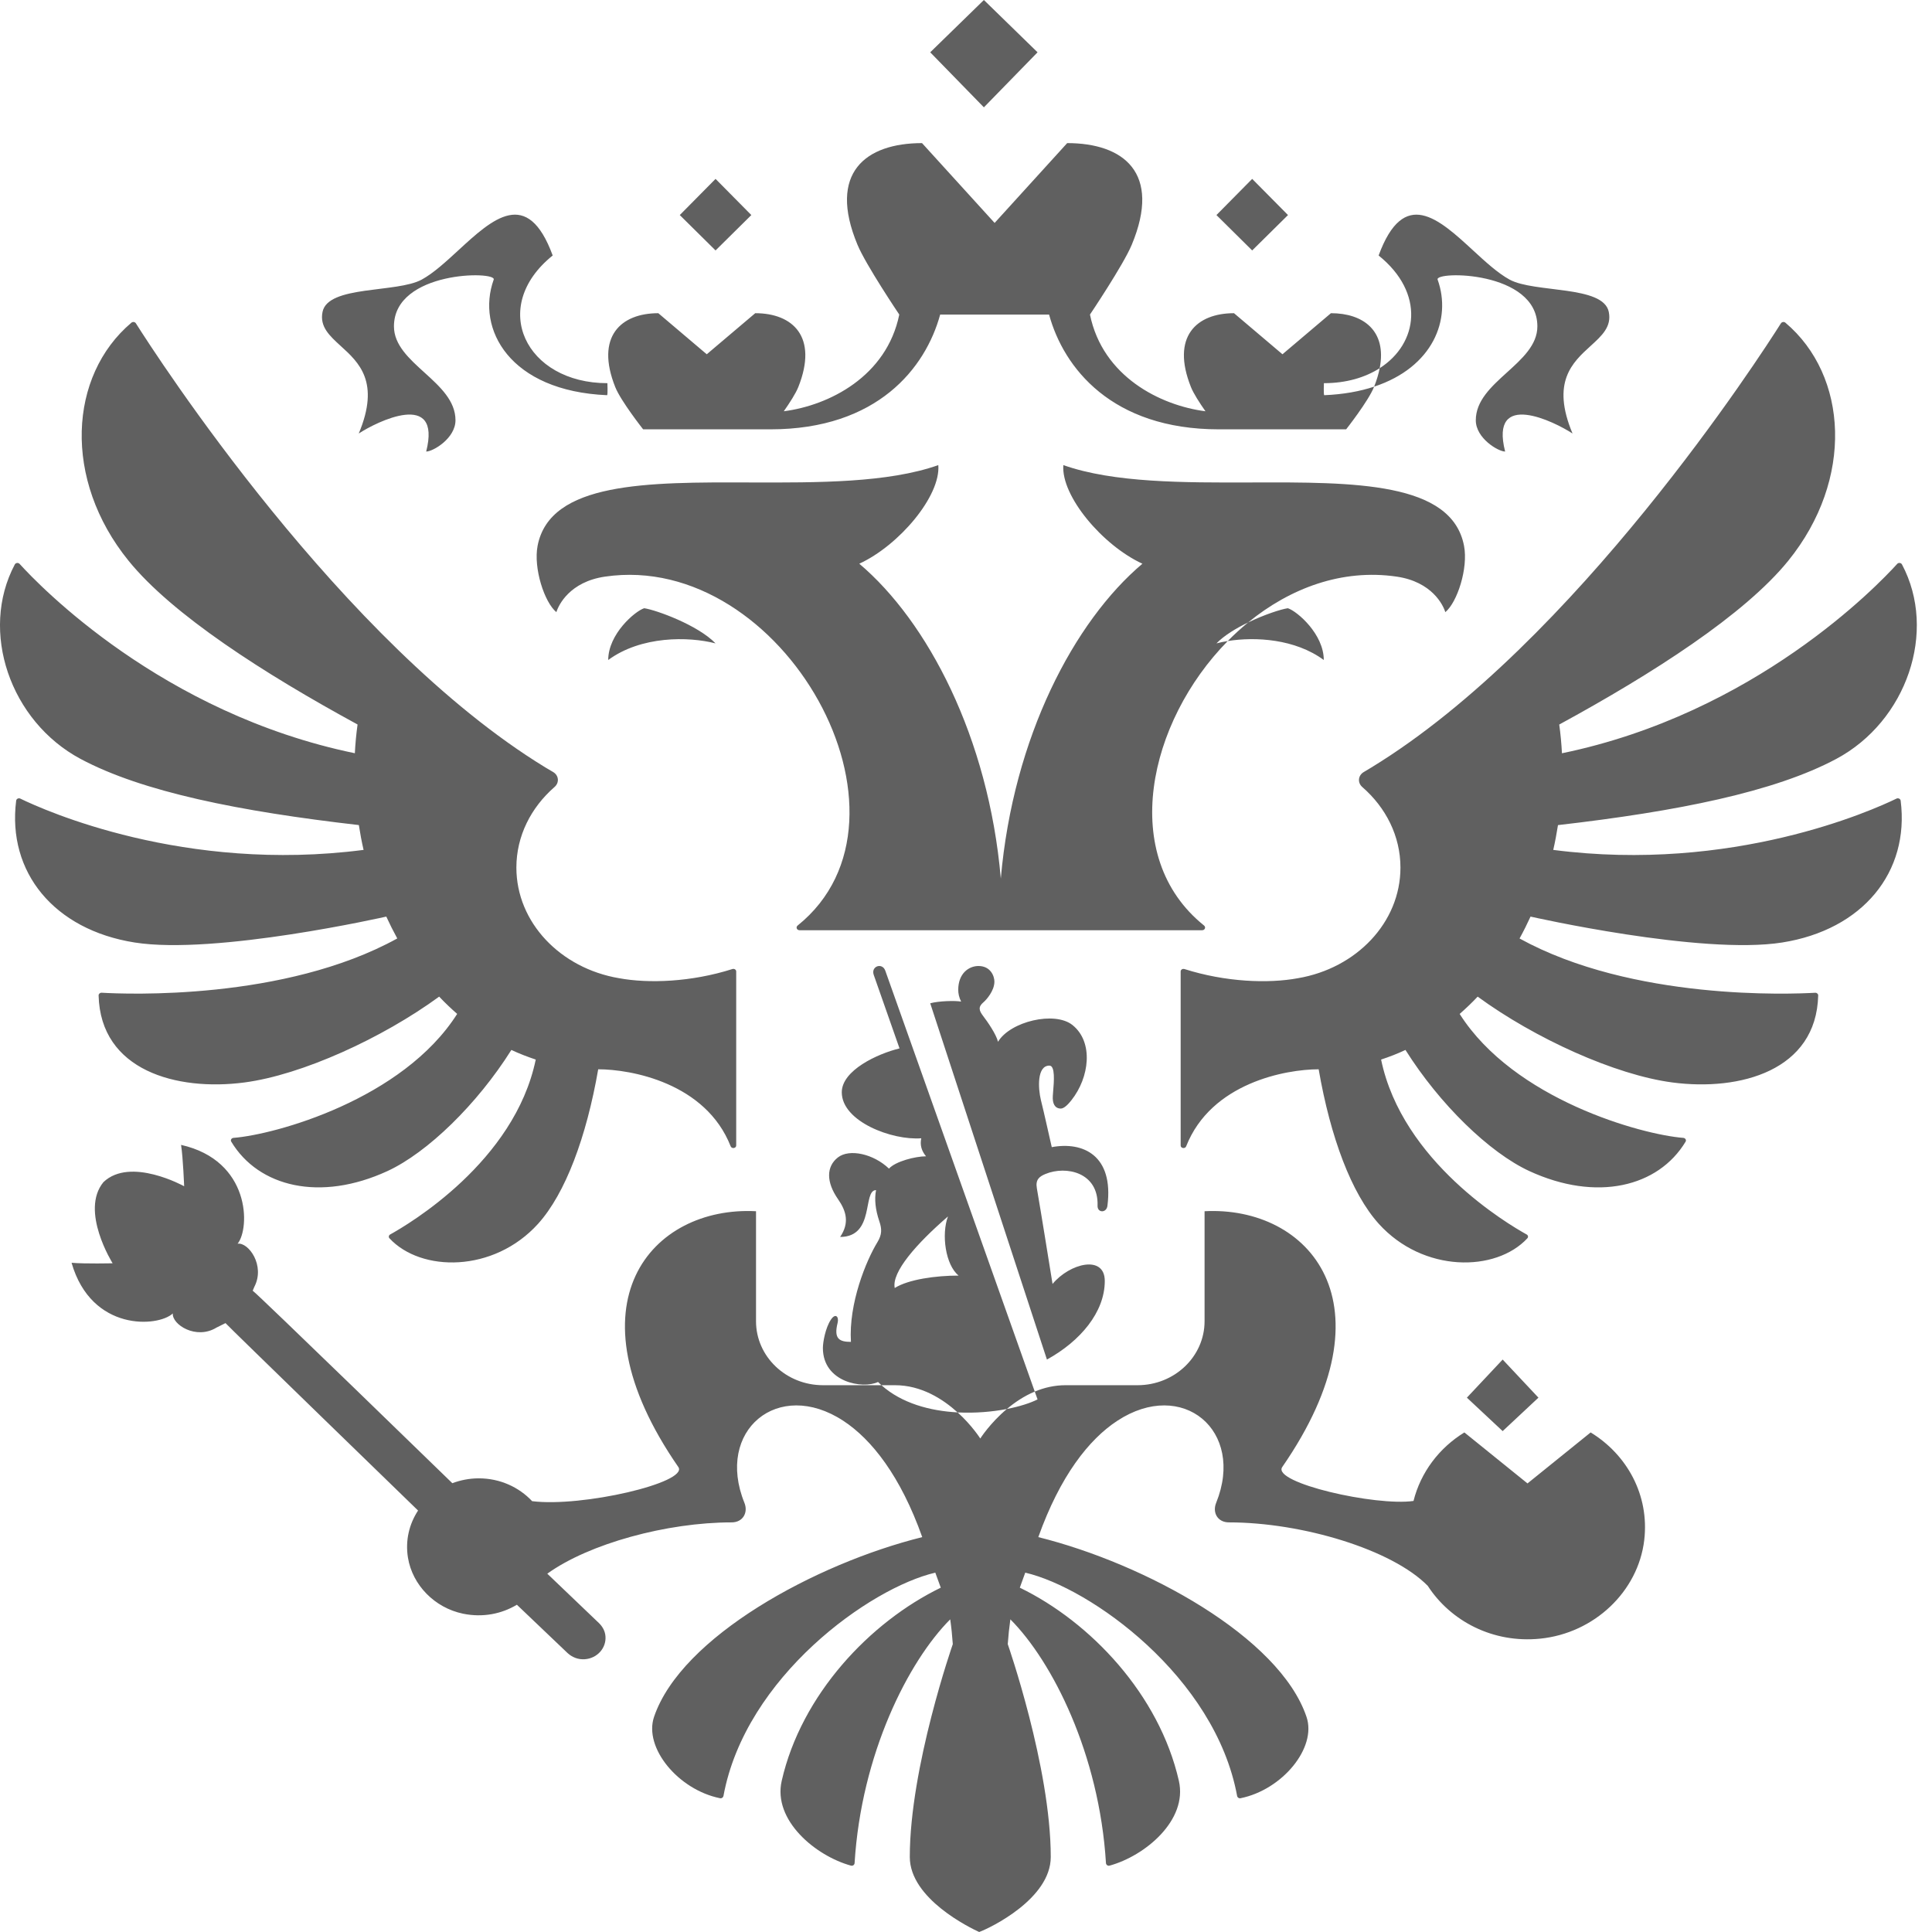 <?xml version="1.0" encoding="utf-8" ?>
<svg xmlns="http://www.w3.org/2000/svg" xmlns:xlink="http://www.w3.org/1999/xlink" width="54" height="54">
	<defs>
		<clipPath id="clip_0">
			<rect x="-1246" y="-2537" width="1440" height="2628" clip-rule="evenodd"/>
		</clipPath>
	</defs>
	<g clip-path="url(#clip_0)">
		<path fill="rgb(96,96,96)" stroke="none" d="M27.5 0L29 1.462L27.5 3L26 1.462L27.5 0ZM26.278 8.792C25.872 10.282 24.526 12 21.534 12L17.976 12C17.976 12 17.352 11.21 17.196 10.818C16.635 9.41 17.352 8.754 18.4 8.754L19.754 9.902L21.109 8.754C22.157 8.754 22.874 9.41 22.313 10.818C22.241 10.998 22.07 11.263 21.907 11.495C23.169 11.333 24.781 10.524 25.135 8.792C25.135 8.792 24.201 7.405 23.968 6.843C23.126 4.825 24.2 4 25.771 4L27.8 6.231L29.828 4C31.399 4 32.474 4.825 31.632 6.843C31.398 7.405 30.465 8.792 30.465 8.792C30.819 10.524 32.43 11.333 33.693 11.495C33.53 11.263 33.359 10.998 33.287 10.818C32.725 9.41 33.443 8.754 34.491 8.754L35.845 9.902L37.2 8.754C38.106 8.754 38.766 9.246 38.563 10.291C38.157 10.551 37.627 10.71 37.004 10.71C37.004 10.71 36.991 11.021 37.012 11.046C37.544 11.024 38.009 10.939 38.408 10.807C38.406 10.811 38.405 10.815 38.403 10.818C38.247 11.21 37.625 12 37.625 12L34.067 12C31.074 12 29.729 10.282 29.322 8.792L26.278 8.792ZM38.408 10.807C38.481 10.623 38.532 10.45 38.563 10.291C39.643 9.6 39.838 8.191 38.533 7.141C39.239 5.219 40.214 6.116 41.171 6.997C41.519 7.317 41.864 7.635 42.194 7.815C42.89 8.194 44.814 7.968 44.966 8.718C45.05 9.131 44.773 9.383 44.456 9.671C43.952 10.13 43.349 10.678 43.953 12.117C43.459 11.791 41.626 10.881 42.069 12.621C41.877 12.621 41.249 12.251 41.249 11.746C41.249 10.662 42.97 10.167 42.97 9.122C42.97 7.563 40.094 7.57 40.182 7.815C40.582 8.929 40.047 10.267 38.408 10.807ZM21 6.011L20 5L19 6.011L20 7L21 6.011ZM36 6.011L34.999 5L34 6.011L34.999 7L36 6.011ZM11.912 12.621C12.354 10.881 10.522 11.791 10.027 12.117C10.632 10.678 10.029 10.129 9.524 9.671C9.209 9.383 8.931 9.131 9.015 8.718C9.167 7.968 11.091 8.194 11.787 7.815C12.117 7.635 12.462 7.317 12.81 6.997C13.767 6.116 14.742 5.219 15.448 7.141C13.653 8.585 14.698 10.71 16.977 10.71C16.977 10.71 16.99 11.021 16.97 11.046C14.25 10.931 13.302 9.2 13.799 7.815C13.887 7.57 11.011 7.563 11.011 9.122C11.011 10.167 12.731 10.662 12.731 11.746C12.731 12.251 12.104 12.621 11.912 12.621ZM11.104 26.23C10.995 26.031 10.892 25.827 10.797 25.619C10.797 25.619 6.023 26.702 3.762 26.343C1.514 25.987 0.198 24.38 0.452 22.378C0.458 22.328 0.519 22.297 0.569 22.322C1.241 22.649 5.153 24.405 10.162 23.755C10.109 23.525 10.066 23.293 10.03 23.061C6.693 22.678 3.98 22.135 2.252 21.212C0.283 20.159 -0.579 17.647 0.414 15.776C0.439 15.729 0.512 15.72 0.549 15.762C1.099 16.368 4.524 19.941 9.918 21.053C9.932 20.783 9.957 20.516 9.994 20.25C7.373 18.823 4.813 17.178 3.593 15.673C1.75 13.4 1.921 10.499 3.672 9.02C3.71 8.987 3.773 8.996 3.798 9.037C4.358 9.922 9.548 17.974 15.246 21.452C15.304 21.487 15.381 21.532 15.458 21.577C15.621 21.672 15.639 21.876 15.499 21.997C14.843 22.569 14.433 23.365 14.433 24.249C14.433 25.785 15.667 27.063 17.298 27.34C18.126 27.494 19.322 27.45 20.471 27.085C20.523 27.069 20.577 27.102 20.577 27.152L20.577 32.018C20.577 32.096 20.453 32.116 20.423 32.041C19.724 30.264 17.635 29.887 16.72 29.887C16.39 31.785 15.803 33.358 15.04 34.205C13.796 35.58 11.765 35.561 10.885 34.61C10.855 34.577 10.865 34.526 10.905 34.504C11.422 34.218 14.382 32.474 14.974 29.615C14.741 29.537 14.513 29.45 14.293 29.346C13.338 30.864 11.947 32.216 10.829 32.732C8.948 33.598 7.226 33.177 6.463 31.909C6.436 31.865 6.469 31.809 6.525 31.804C7.688 31.715 11.257 30.733 12.778 28.339C12.604 28.186 12.434 28.026 12.275 27.856C10.684 29.018 8.435 30.046 6.826 30.256C4.942 30.502 2.808 29.925 2.756 27.822C2.755 27.781 2.794 27.745 2.841 27.747C3.514 27.787 7.946 27.971 11.104 26.23ZM53.008 22.321C52.341 22.646 48.427 24.406 43.414 23.755C43.467 23.525 43.509 23.293 43.546 23.062C46.883 22.678 49.595 22.135 51.324 21.212C53.294 20.159 54.155 17.646 53.161 15.776C53.135 15.728 53.064 15.72 53.028 15.76C52.483 16.362 49.056 19.941 43.657 21.054C43.643 20.783 43.618 20.516 43.581 20.251C46.203 18.823 48.763 17.178 49.982 15.674C51.825 13.399 51.655 10.498 49.902 9.019C49.864 8.987 49.804 8.997 49.778 9.036C49.223 9.915 44.03 17.973 38.329 21.452C38.272 21.487 38.195 21.533 38.119 21.578C37.956 21.673 37.938 21.877 38.077 21.998C38.734 22.57 39.143 23.366 39.143 24.249C39.143 25.786 37.909 27.064 36.279 27.341C35.45 27.495 34.254 27.45 33.105 27.085C33.053 27.07 33 27.102 33 27.152L33 32.018C33 32.096 33.124 32.116 33.153 32.041C33.852 30.265 35.942 29.887 36.857 29.887C37.186 31.786 37.773 33.358 38.537 34.205C39.78 35.58 41.81 35.561 42.691 34.61C42.721 34.577 42.712 34.526 42.671 34.504C42.154 34.218 39.194 32.474 38.602 29.615C38.836 29.538 39.064 29.45 39.283 29.346C40.238 30.864 41.628 32.216 42.748 32.733C44.628 33.598 46.349 33.177 47.113 31.91C47.14 31.865 47.106 31.809 47.05 31.804C45.887 31.715 42.318 30.733 40.798 28.34C40.972 28.186 41.142 28.026 41.301 27.856C42.891 29.019 45.14 30.046 46.75 30.256C48.633 30.502 50.768 29.925 50.819 27.822C50.82 27.78 50.781 27.745 50.735 27.748C50.065 27.786 45.631 27.972 42.472 26.231C42.582 26.031 42.684 25.827 42.779 25.619C42.779 25.619 47.553 26.702 49.814 26.343C52.062 25.987 53.378 24.378 53.124 22.377C53.117 22.327 53.056 22.298 53.008 22.321ZM34.974 13.485C37.858 13.475 40.577 13.467 40.92 15.255C41.041 15.881 40.731 16.835 40.397 17.11C40.337 16.911 40.025 16.262 39.039 16.117C37.508 15.892 36.055 16.441 34.885 17.398C35.338 17.179 35.8 17.029 35.995 17C36.255 17.082 37 17.724 37 18.447C36.198 17.857 35.09 17.793 34.316 17.917C34.497 17.733 34.687 17.56 34.885 17.398C34.546 17.561 34.213 17.764 34 17.983C34.097 17.957 34.203 17.935 34.316 17.917C32.091 20.177 31.249 23.936 33.654 25.869C33.71 25.915 33.678 26 33.601 26L22.347 26C22.27 26 22.237 25.915 22.294 25.869C26.048 22.851 21.89 15.385 16.909 16.117C15.923 16.262 15.611 16.911 15.551 17.11C15.216 16.835 14.906 15.881 15.026 15.255C15.371 13.467 18.09 13.475 20.973 13.485C22.86 13.491 24.818 13.497 26.226 13C26.296 13.863 25.13 15.244 24.017 15.756C25.92 17.363 27.629 20.6 27.973 24.555C28.318 20.6 30.027 17.363 31.931 15.756C30.817 15.244 29.653 13.863 29.721 13C31.13 13.497 33.087 13.491 34.974 13.485ZM17 18.447C17.92 17.771 19.242 17.786 20 17.983C19.505 17.471 18.346 17.051 18.006 17C17.746 17.082 17 17.724 17 18.447ZM24.419 27.242L25.142 29.303C24.523 29.454 23.528 29.917 23.528 30.53C23.528 31.347 24.936 31.879 25.75 31.815C25.709 32.001 25.756 32.167 25.883 32.319C25.587 32.319 25.03 32.46 24.847 32.663C24.415 32.25 23.74 32.1 23.419 32.351C23.096 32.604 23.086 33.033 23.423 33.517C23.658 33.853 23.746 34.184 23.482 34.573C24.463 34.573 24.102 33.264 24.486 33.264C24.436 33.517 24.467 33.811 24.578 34.137C24.652 34.353 24.652 34.507 24.526 34.716C24.209 35.235 23.717 36.428 23.784 37.506C23.462 37.505 23.298 37.424 23.412 36.973C23.454 36.805 23.353 36.685 23.219 36.892C23.071 37.12 23 37.51 23 37.677C23 38.637 24.115 38.831 24.541 38.627C24.572 38.658 24.603 38.688 24.636 38.717L23.004 38.717C21.969 38.717 21.131 37.916 21.131 36.929L21.131 33.854C18.217 33.702 15.791 36.428 18.962 41.007C19.24 41.44 16.267 42.133 14.873 41.958C14.506 41.567 13.976 41.32 13.382 41.32C13.121 41.32 12.872 41.37 12.643 41.456C12.643 41.456 7.163 36.129 7.063 36.076L7.108 35.969C7.42 35.369 6.943 34.716 6.641 34.762C6.992 34.33 7.008 32.438 5.061 32C5.118 32.38 5.147 33.156 5.147 33.156C5.147 33.156 3.645 32.322 2.891 33.041C2.228 33.847 3.148 35.309 3.148 35.309C3.148 35.309 2.379 35.328 2 35.295C2.557 37.23 4.426 37.093 4.83 36.711C4.804 37.019 5.479 37.458 6.052 37.106L6.303 36.981C6.348 37.042 11.685 42.22 11.685 42.22C11.44 42.594 11.323 43.053 11.403 43.541C11.53 44.305 12.149 44.938 12.941 45.103C13.5 45.218 14.025 45.106 14.447 44.853L15.86 46.2C15.985 46.317 16.155 46.39 16.345 46.376C16.691 46.352 16.949 46.065 16.923 45.735C16.912 45.586 16.838 45.458 16.736 45.361C16.713 45.336 15.297 43.985 15.297 43.985C16.465 43.144 18.642 42.551 20.45 42.551C20.767 42.551 20.916 42.275 20.807 42.005C19.988 39.983 21.748 38.518 23.569 39.711C24.363 40.23 25.17 41.255 25.777 42.963C22.79 43.706 19.04 45.752 18.281 47.986C17.988 48.848 18.954 50.024 20.126 50.261C20.17 50.271 20.212 50.241 20.221 50.198C20.833 46.863 24.325 44.378 26.142 43.956C26.233 44.207 26.203 44.126 26.295 44.376C24.316 45.337 22.397 47.365 21.849 49.775C21.597 50.878 22.796 51.873 23.785 52.145C23.835 52.159 23.884 52.123 23.886 52.074C24.074 49.026 25.385 46.438 26.559 45.261C26.591 45.487 26.615 45.719 26.631 45.954C26.631 45.954 25.429 49.394 25.429 51.903C25.429 53.071 27.119 53.886 27.368 54C27.68 53.886 29.369 53.071 29.369 51.903C29.369 49.394 28.167 45.954 28.167 45.954C28.184 45.719 28.208 45.487 28.24 45.261C29.413 46.438 30.725 49.026 30.912 52.073C30.915 52.123 30.964 52.159 31.013 52.145C32.004 51.873 33.201 50.878 32.95 49.775C32.401 47.365 30.483 45.337 28.504 44.376C28.595 44.126 28.565 44.207 28.656 43.956C30.474 44.378 33.965 46.863 34.578 50.198C34.586 50.241 34.629 50.271 34.673 50.261C35.844 50.024 36.811 48.848 36.517 47.986C35.76 45.752 32.008 43.706 29.021 42.963C29.63 41.255 30.436 40.23 31.23 39.711C33.05 38.518 34.81 39.983 33.992 42.005C33.882 42.275 34.03 42.551 34.349 42.551C36.393 42.551 38.911 43.309 39.907 44.326C40.544 45.307 41.721 45.935 43.048 45.801C44.557 45.649 45.787 44.485 45.957 43.046C46.105 41.785 45.471 40.654 44.459 40.037L42.694 41.462L40.93 40.037C40.227 40.467 39.709 41.151 39.508 41.952C38.448 42.104 35.555 41.445 35.837 41.007C39.007 36.428 36.582 33.702 33.668 33.854L33.668 36.929C33.668 37.916 32.828 38.717 31.795 38.717L29.782 38.717C29.471 38.717 29.183 38.786 28.922 38.895L24.742 27.125C24.655 26.898 24.343 27.006 24.419 27.242ZM26.766 39.477C25.998 39.436 25.207 39.225 24.636 38.717L25.016 38.717C25.747 38.717 26.349 39.099 26.765 39.477L26.766 39.477ZM26.766 39.477C27.171 39.844 27.399 40.207 27.399 40.207C27.399 40.207 27.669 39.779 28.142 39.382C28.498 39.312 28.799 39.216 29 39.114L28.922 38.895C28.623 39.02 28.361 39.198 28.142 39.382C27.735 39.46 27.255 39.503 26.765 39.477L26.766 39.477ZM30.677 33.698C30.708 32.768 29.8 32.574 29.221 32.813C29.048 32.885 28.939 32.971 28.98 33.21C29.129 34.077 29.266 34.946 29.419 35.887C29.897 35.308 30.879 35.062 30.879 35.804C30.879 36.675 30.195 37.487 29.262 38L26 28.042C26.236 27.977 26.695 27.964 26.864 27.995C26.805 27.878 26.783 27.768 26.783 27.666C26.783 27.206 27.08 27 27.348 27C27.687 27 27.794 27.283 27.794 27.436C27.794 27.695 27.567 27.946 27.492 28.01C27.333 28.142 27.363 28.245 27.478 28.396C27.596 28.55 27.843 28.904 27.895 29.118C28.236 28.549 29.48 28.252 29.977 28.651C30.57 29.127 30.453 30.114 29.946 30.752C29.871 30.847 29.745 30.99 29.644 30.985C29.482 30.979 29.411 30.845 29.427 30.623C29.429 30.592 29.432 30.556 29.435 30.516C29.459 30.235 29.497 29.784 29.331 29.784C28.982 29.784 29.012 30.414 29.094 30.75C29.197 31.165 29.287 31.584 29.397 32.063C30.282 31.899 31.128 32.301 30.954 33.694C30.935 33.909 30.669 33.909 30.677 33.698ZM26.496 34C25.612 34.764 24.917 35.557 25.008 36C25.391 35.759 26.153 35.653 26.794 35.653C26.425 35.357 26.308 34.498 26.496 34ZM42 38L43 39.065L42 40L41 39.065L42 38Z" fill-rule="evenodd"/>
	</g>
</svg>
